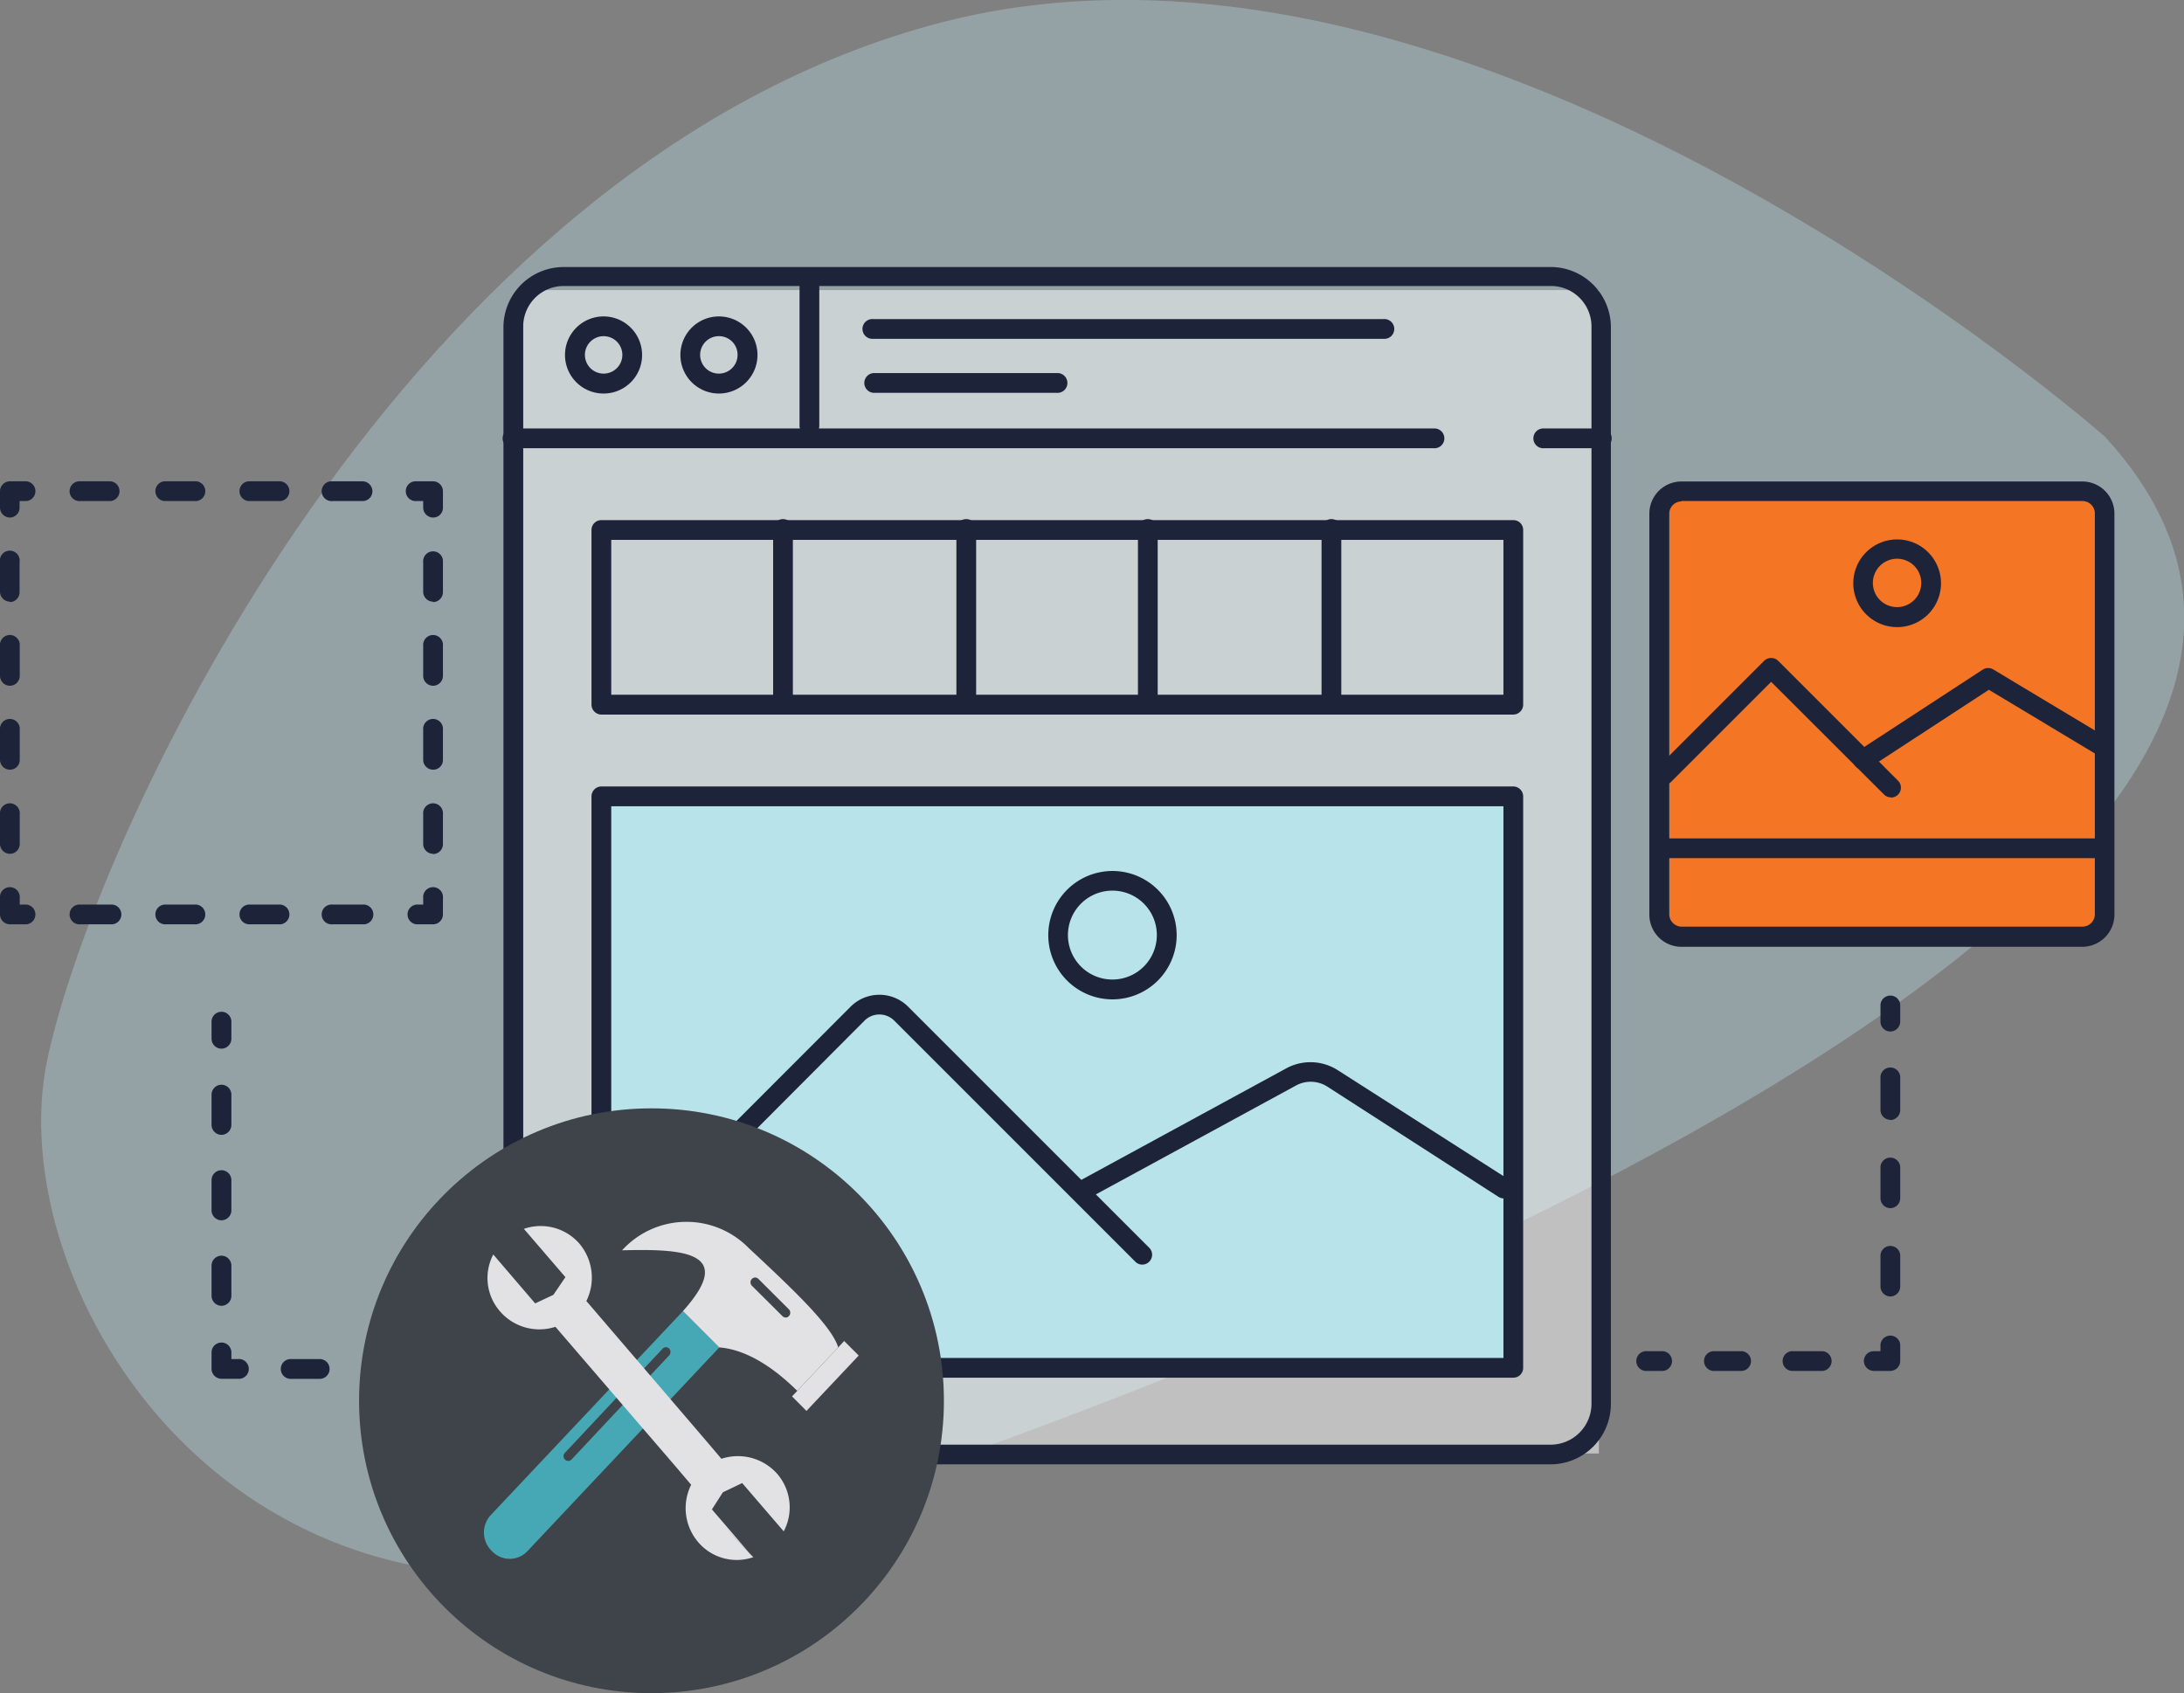 <svg xmlns="http://www.w3.org/2000/svg" width="255.51" height="198.09" viewBox="0 0 255.51 198.09"><rect x="0" y="0" width="255.51" height="198.09" fill="#808080" stroke="none"/><defs><style>.a{opacity:0.35;}.b{fill:#b9e3eb;}.c{fill:#fff;opacity:0.5;}.d{fill:#f47523;}.e{fill:none;}.f{fill:#1d243a;}.g{fill:#3e4449;}.h{fill:#47a8b5;}.i{fill:#e2e2e5;}</style></defs><title>tools-component-converter</title><g class="a"><path class="b" d="M267,106.35s-73.3-64.76-136.09-48.51-99,94.73-104.66,121.32,22,72.82,74.46,57.14S316.58,160.5,267,106.35Z" transform="translate(-20.71 -55.23)"/></g><rect class="c" x="61.21" y="33.94" width="125.85" height="136.11"/><rect class="b" x="70.27" y="93.24" width="107.93" height="66.79"/><rect class="d" x="195.27" y="58.62" width="50.78" height="50.78"/><rect class="e" x="70.35" y="62.01" width="106.69" height="20.43"/><path class="f" d="M202.13,226.55H86.69a7.09,7.09,0,0,1-7.08-7.08v-126a7.05,7.05,0,0,1,7-7H202.17a7.05,7.05,0,0,1,7,7V219.49A7.07,7.07,0,0,1,202.13,226.55ZM86.66,88.69a4.74,4.74,0,0,0-4.74,4.73V219.49a4.79,4.79,0,0,0,4.77,4.76H202.13a4.79,4.79,0,0,0,4.77-4.76V93.42a4.74,4.74,0,0,0-4.73-4.73Z" transform="translate(-20.71 -55.23)"/><path class="f" d="M188.42,107.67H80.78a1.16,1.16,0,1,1,0-2.31H188.42a1.16,1.16,0,1,1,0,2.31Z" transform="translate(-20.71 -55.23)"/><path class="f" d="M115.4,106.2a1.15,1.15,0,0,1-1.15-1.15V88.54a1.16,1.16,0,0,1,2.31,0v16.51A1.16,1.16,0,0,1,115.4,106.2Z" transform="translate(-20.71 -55.23)"/><path class="f" d="M91.33,101.27a4.51,4.51,0,1,1,4.5-4.5h0A4.5,4.5,0,0,1,91.33,101.27Zm0-6.71a2.19,2.19,0,1,0,2.19,2.19h0a2.19,2.19,0,0,0-2.19-2.19Z" transform="translate(-20.71 -55.23)"/><path class="f" d="M104.82,101.27a4.51,4.51,0,1,1,4.51-4.5A4.51,4.51,0,0,1,104.82,101.27Zm0-6.71A2.19,2.19,0,1,0,107,96.75h0a2.17,2.17,0,0,0-2.18-2.19Z" transform="translate(-20.71 -55.23)"/><path class="f" d="M182.56,94.87H122.88a1.16,1.16,0,1,1,0-2.31h59.68a1.16,1.16,0,1,1,0,2.31Z" transform="translate(-20.71 -55.23)"/><path class="f" d="M144.32,101.19H122.88a1.16,1.16,0,0,1,0-2.31h21.44a1.16,1.16,0,1,1,0,2.31Z" transform="translate(-20.71 -55.23)"/><path class="f" d="M208,107.67h-6.63a1.16,1.16,0,1,1,0-2.31H208a1.16,1.16,0,1,1,0,2.31Z" transform="translate(-20.71 -55.23)"/><path class="f" d="M197.76,138.83H91.07a1.17,1.17,0,0,1-1.16-1.16V117.23a1.15,1.15,0,0,1,1.16-1.15H197.76a1.15,1.15,0,0,1,1.15,1.15v20.44a1.17,1.17,0,0,1-1.15,1.16ZM92.22,136.51H196.6V118.39H92.22Z" transform="translate(-20.71 -55.23)"/><path class="f" d="M112.32,138a1.16,1.16,0,0,1-1.16-1.15V117.23a1.16,1.16,0,1,1,2.31,0h0v19.59A1.15,1.15,0,0,1,112.32,138Z" transform="translate(-20.71 -55.23)"/><path class="f" d="M133.75,138a1.15,1.15,0,0,1-1.15-1.15V117.23a1.16,1.16,0,1,1,2.31,0h0v19.59A1.16,1.16,0,0,1,133.75,138Z" transform="translate(-20.71 -55.23)"/><path class="f" d="M155,138a1.16,1.16,0,0,1-1.16-1.15V117.23a1.16,1.16,0,1,1,2.31,0h0v19.59A1.15,1.15,0,0,1,155,138Z" transform="translate(-20.71 -55.23)"/><path class="f" d="M176.47,138a1.16,1.16,0,0,1-1.15-1.15V117.23a1.16,1.16,0,1,1,2.31,0h0v19.59A1.16,1.16,0,0,1,176.47,138Z" transform="translate(-20.71 -55.23)"/><path class="f" d="M197.76,216.41H91.07a1.17,1.17,0,0,1-1.16-1.16V148.4a1.17,1.17,0,0,1,1.16-1.16H197.76a1.17,1.17,0,0,1,1.15,1.16v66.85a1.15,1.15,0,0,1-1.15,1.16ZM92.22,214.1H196.6V149.56H92.22Z" transform="translate(-20.71 -55.23)"/><path class="f" d="M92.13,203.92a1.15,1.15,0,0,1-.82-.34,1.17,1.17,0,0,1,0-1.63L120.23,173a4.76,4.76,0,0,1,6.72,0l28.21,28.21a1.15,1.15,0,0,1,0,1.63,1.14,1.14,0,0,1-1.63,0l-28.21-28.21a2.46,2.46,0,0,0-3.46,0L93,203.58A1.15,1.15,0,0,1,92.13,203.92Z" transform="translate(-20.71 -55.23)"/><path class="f" d="M147.88,195.36a1.15,1.15,0,0,1-1.16-1.15,1.18,1.18,0,0,1,.6-1l23.89-13a5.93,5.93,0,0,1,6,.22l20.07,12.83a1.16,1.16,0,0,1-1.25,2L176,182.36a3.6,3.6,0,0,0-3.67-.13l-23.89,13A1.47,1.47,0,0,1,147.88,195.36Z" transform="translate(-20.71 -55.23)"/><path class="f" d="M150.86,172.15a7.51,7.51,0,1,1,7.51-7.51A7.51,7.51,0,0,1,150.86,172.15Zm0-12.72a5.2,5.2,0,1,0,5.19,5.19h0A5.19,5.19,0,0,0,150.86,159.43Z" transform="translate(-20.71 -55.23)"/><path class="f" d="M23.8,163.37H21.87a1.17,1.17,0,0,1-1.16-1.15v-1.93a1.16,1.16,0,1,1,2.31,0v.77h.78a1.16,1.16,0,0,1,0,2.31Z" transform="translate(-20.71 -55.23)"/><path class="f" d="M63.12,163.37H59.61a1.16,1.16,0,1,1,0-2.31h3.51a1.16,1.16,0,1,1,0,2.31Zm-9.82,0H49.78a1.16,1.16,0,0,1,0-2.31H53.3a1.16,1.16,0,1,1,0,2.31Zm-9.84,0H39.94a1.16,1.16,0,0,1,0-2.31h3.52a1.16,1.16,0,1,1,0,2.31Zm-9.84,0h-3.5a1.16,1.16,0,1,1,0-2.31h3.52a1.16,1.16,0,1,1,0,2.31Z" transform="translate(-20.71 -55.23)"/><path class="f" d="M71.37,163.37H69.44a1.16,1.16,0,0,1,0-2.31h.78v-.77a1.16,1.16,0,1,1,2.31,0h0v1.92a1.16,1.16,0,0,1-1.16,1.16Z" transform="translate(-20.71 -55.23)"/><path class="f" d="M71.37,155.12A1.16,1.16,0,0,1,70.22,154v-3.52a1.16,1.16,0,1,1,2.31,0V154a1.16,1.16,0,0,1-1.16,1.15Zm0-9.84a1.16,1.16,0,0,1-1.15-1.15v-3.52a1.16,1.16,0,1,1,2.31,0v3.52a1.13,1.13,0,0,1-1.13,1.15Zm0-9.82a1.16,1.16,0,0,1-1.15-1.16v-3.51a1.16,1.16,0,1,1,2.31,0v3.51a1.16,1.16,0,0,1-1.16,1.16Zm0-9.84a1.16,1.16,0,0,1-1.15-1.15V121a1.16,1.16,0,1,1,2.31,0v3.52a1.16,1.16,0,0,1-1.16,1.15Z" transform="translate(-20.71 -55.23)"/><path class="f" d="M71.37,115.78a1.17,1.17,0,0,1-1.15-1.16v-.77h-.77a1.16,1.16,0,1,1,0-2.31h1.92a1.16,1.16,0,0,1,1.16,1.15v1.93a1.14,1.14,0,0,1-1.13,1.16Z" transform="translate(-20.71 -55.23)"/><path class="f" d="M63.12,113.85H59.61a1.16,1.16,0,1,1,0-2.31h3.51a1.17,1.17,0,0,1,1.16,1.16,1.14,1.14,0,0,1-1.14,1.15Zm-9.82,0H49.78a1.16,1.16,0,0,1,0-2.31H53.3a1.16,1.16,0,1,1,0,2.31Zm-9.84,0H39.94a1.16,1.16,0,0,1,0-2.31h3.52a1.16,1.16,0,1,1,0,2.31Zm-9.84,0h-3.5a1.16,1.16,0,1,1,0-2.31h3.52a1.16,1.16,0,0,1,0,2.31Z" transform="translate(-20.71 -55.23)"/><path class="f" d="M21.87,115.78a1.17,1.17,0,0,1-1.16-1.15V112.7a1.17,1.17,0,0,1,1.16-1.16H23.8a1.16,1.16,0,0,1,0,2.31H23v.77A1.15,1.15,0,0,1,21.87,115.78Z" transform="translate(-20.71 -55.23)"/><path class="f" d="M21.87,155.12A1.17,1.17,0,0,1,20.71,154v-3.52a1.16,1.16,0,1,1,2.31,0h0V154A1.15,1.15,0,0,1,21.87,155.12Zm0-9.84a1.17,1.17,0,0,1-1.16-1.15v-3.52a1.16,1.16,0,1,1,2.31,0v3.52a1.14,1.14,0,0,1-1.15,1.15Zm0-9.82a1.17,1.17,0,0,1-1.16-1.16v-3.51a1.16,1.16,0,1,1,2.31,0v3.51a1.16,1.16,0,0,1-1.15,1.16Zm0-9.84a1.17,1.17,0,0,1-1.16-1.16V121A1.16,1.16,0,1,1,23,121h0v3.51a1.15,1.15,0,0,1-1.15,1.16Z" transform="translate(-20.71 -55.23)"/><path class="f" d="M46.62,177.92a1.17,1.17,0,0,1-1.16-1.16v-2a1.16,1.16,0,0,1,2.32,0v2A1.17,1.17,0,0,1,46.62,177.92Z" transform="translate(-20.71 -55.23)"/><path class="f" d="M46.62,208a1.17,1.17,0,0,1-1.16-1.16v-3.54a1.16,1.16,0,0,1,2.32,0v3.54A1.17,1.17,0,0,1,46.62,208Zm0-10a1.17,1.17,0,0,1-1.16-1.15v-3.55a1.16,1.16,0,0,1,2.32,0v3.55A1.17,1.17,0,0,1,46.62,198Zm0-10a1.17,1.17,0,0,1-1.16-1.16v-3.54a1.16,1.16,0,0,1,2.32,0h0v3.54a1.17,1.17,0,0,1-1.16,1.16Z" transform="translate(-20.71 -55.23)"/><path class="f" d="M48.55,216.54H46.62a1.17,1.17,0,0,1-1.16-1.15v-1.93a1.16,1.16,0,0,1,2.32,0v.77h.77a1.16,1.16,0,1,1,0,2.31Z" transform="translate(-20.71 -55.23)"/><path class="f" d="M67.67,216.55H64.28a1.16,1.16,0,0,1,0-2.32h3.4a1.16,1.16,0,0,1,0,2.32Zm-9.56,0H54.72a1.16,1.16,0,0,1,0-2.32h3.39a1.16,1.16,0,0,1,0,2.32Z" transform="translate(-20.71 -55.23)"/><path class="f" d="M76,216.55H74a1.16,1.16,0,0,1,0-2.32h2a1.16,1.16,0,0,1,0,2.32Z" transform="translate(-20.71 -55.23)"/><path class="f" d="M264.32,166H217.43a3.76,3.76,0,0,1-3.76-3.76V115.32a3.76,3.76,0,0,1,3.76-3.76h46.89a3.76,3.76,0,0,1,3.76,3.76V162.2A3.77,3.77,0,0,1,264.32,166Zm-46.89-52.11A1.45,1.45,0,0,0,216,115.3h0v46.89a1.45,1.45,0,0,0,1.45,1.45h46.89a1.45,1.45,0,0,0,1.45-1.45h0V115.3a1.45,1.45,0,0,0-1.45-1.45H217.43Z" transform="translate(-20.71 -55.23)"/><path class="f" d="M266.46,155.63h-51a1.16,1.16,0,0,1,0-2.31h51a1.16,1.16,0,1,1,0,2.31Z" transform="translate(-20.71 -55.23)"/><path class="f" d="M241.92,148.51a1.13,1.13,0,0,1-.81-.34L227.92,135l-11.69,11.69a1.16,1.16,0,1,1-1.64-1.64h0l12.51-12.51a1.18,1.18,0,0,1,1.64,0l14,14a1.16,1.16,0,0,1-.82,2Z" transform="translate(-20.71 -55.23)"/><path class="f" d="M238.68,145.27a1.19,1.19,0,0,1-1-.53,1.14,1.14,0,0,1,.32-1.59h0l14.69-9.59a1.18,1.18,0,0,1,1.23,0l13.09,7.86a1.16,1.16,0,1,1-1.15,2l0,0-12.47-7.49-14.07,9.19A1.13,1.13,0,0,1,238.68,145.27Z" transform="translate(-20.71 -55.23)"/><path class="f" d="M242.66,128.6a5.13,5.13,0,1,1,5.13-5.13h0A5.13,5.13,0,0,1,242.66,128.6Zm0-8a2.83,2.83,0,1,0,2.82,2.82,2.82,2.82,0,0,0-2.82-2.82Z" transform="translate(-20.71 -55.23)"/><path class="f" d="M241.86,175.91a1.16,1.16,0,0,1-1.15-1.15v-2a1.16,1.16,0,0,1,2.31,0v2A1.17,1.17,0,0,1,241.86,175.91Z" transform="translate(-20.71 -55.23)"/><path class="f" d="M241.86,206.91a1.17,1.17,0,0,1-1.15-1.16v-3.7a1.16,1.16,0,0,1,2.31,0v3.7A1.17,1.17,0,0,1,241.86,206.91Zm0-10.33a1.17,1.17,0,0,1-1.15-1.16v-3.7a1.16,1.16,0,0,1,2.31,0v3.7a1.17,1.17,0,0,1-1.16,1.16Zm0-10.34a1.16,1.16,0,0,1-1.15-1.15v-3.7a1.16,1.16,0,1,1,2.31,0v3.72a1.18,1.18,0,0,1-1.16,1.16Z" transform="translate(-20.71 -55.23)"/><path class="f" d="M241.86,215.62h-1.93a1.17,1.17,0,0,1-1.16-1.15,1.15,1.15,0,0,1,1.15-1.16h.79v-.77a1.16,1.16,0,0,1,2.31,0v1.92A1.17,1.17,0,0,1,241.86,215.62Z" transform="translate(-20.71 -55.23)"/><path class="f" d="M233.92,215.62h-3.39a1.16,1.16,0,1,1,0-2.31h3.41a1.16,1.16,0,0,1,0,2.31Zm-9.41,0h-3.39a1.16,1.16,0,0,1,0-2.31h3.39a1.16,1.16,0,0,1,0,2.31Z" transform="translate(-20.71 -55.23)"/><path class="f" d="M215.26,215.62h-1.85a1.16,1.16,0,1,1,0-2.31h1.86a1.16,1.16,0,0,1,0,2.31Z" transform="translate(-20.71 -55.23)"/><circle class="g" cx="76.22" cy="163.88" r="34.21"/><path class="h" d="M78.16,232.45a3,3,0,0,0,.06,4.21l.11.11a2.84,2.84,0,0,0,4.09-.07l22.44-23.83-4.25-4.25Z" transform="translate(-20.71 -55.23)"/><path class="i" d="M93.56,201.43l-.08.08c7.21-.19,13.36.17,7.13,7.11l4.25,4.25c2.9.23,6,2,9.12,5.08l4.79-5.08c-.74-2.56-5.64-7.12-10.51-11.67A10.18,10.18,0,0,0,93.56,201.43Z" transform="translate(-20.71 -55.23)"/><polygon class="i" points="98.04 157.66 93.28 162.72 92.66 163.37 94.35 165.07 100.46 158.59 98.76 156.89 98.04 157.66"/><path class="g" d="M99,213a.56.56,0,0,0-.39-.15.52.52,0,0,0-.37.16L86.79,225.21a.54.54,0,0,0-.15.39.55.55,0,0,0,.16.39.53.53,0,0,0,.31.15.55.55,0,0,0,.22,0,.59.59,0,0,0,.23-.14L99,213.8a.59.59,0,0,0,.15-.4A.57.57,0,0,0,99,213Z" transform="translate(-20.71 -55.23)"/><path class="g" d="M113,208.41l-3.57-3.56a.55.55,0,0,0-.38-.16.6.6,0,0,0-.38.17.58.58,0,0,0,0,.79l3.57,3.55a.52.52,0,0,0,.3.16.53.53,0,0,0,.22,0,.61.61,0,0,0,.24-.15A.57.57,0,0,0,113,208.41Z" transform="translate(-20.71 -55.23)"/><polygon class="i" points="88.12 182.24 88.11 182.23 88.11 182.23 88.12 182.24"/><path class="i" d="M108.86,237.44l-.54-.57.5.58Z" transform="translate(-20.71 -55.23)"/><polygon class="i" points="88.11 182.23 88.11 182.23 87.61 181.65 84.85 178.72 88.11 182.23"/><path class="i" d="M88.46,200.69A6,6,0,0,0,82,199h0l4.86,5.65-1.41,2.07-2.13,1L78.42,202a5.92,5.92,0,0,0,.77,6.63,6.08,6.08,0,0,0,6.5,1.83l14.07,16.35h0l1.81,2.13a6.12,6.12,0,0,0,.83,6.72,5.91,5.91,0,0,0,6.41,1.76l-3.26-3.51,2.76,2.93L104,231.82l1.28-2,2.26-1.08,4.86,5.65,0,0a6,6,0,0,0-.72-6.68,6.14,6.14,0,0,0-6.57-1.81l-1.8-2.12v0l-14-16.34A6.16,6.16,0,0,0,88.46,200.69Z" transform="translate(-20.71 -55.23)"/><path class="i" d="M78.41,202h0v0Z" transform="translate(-20.71 -55.23)"/></svg>